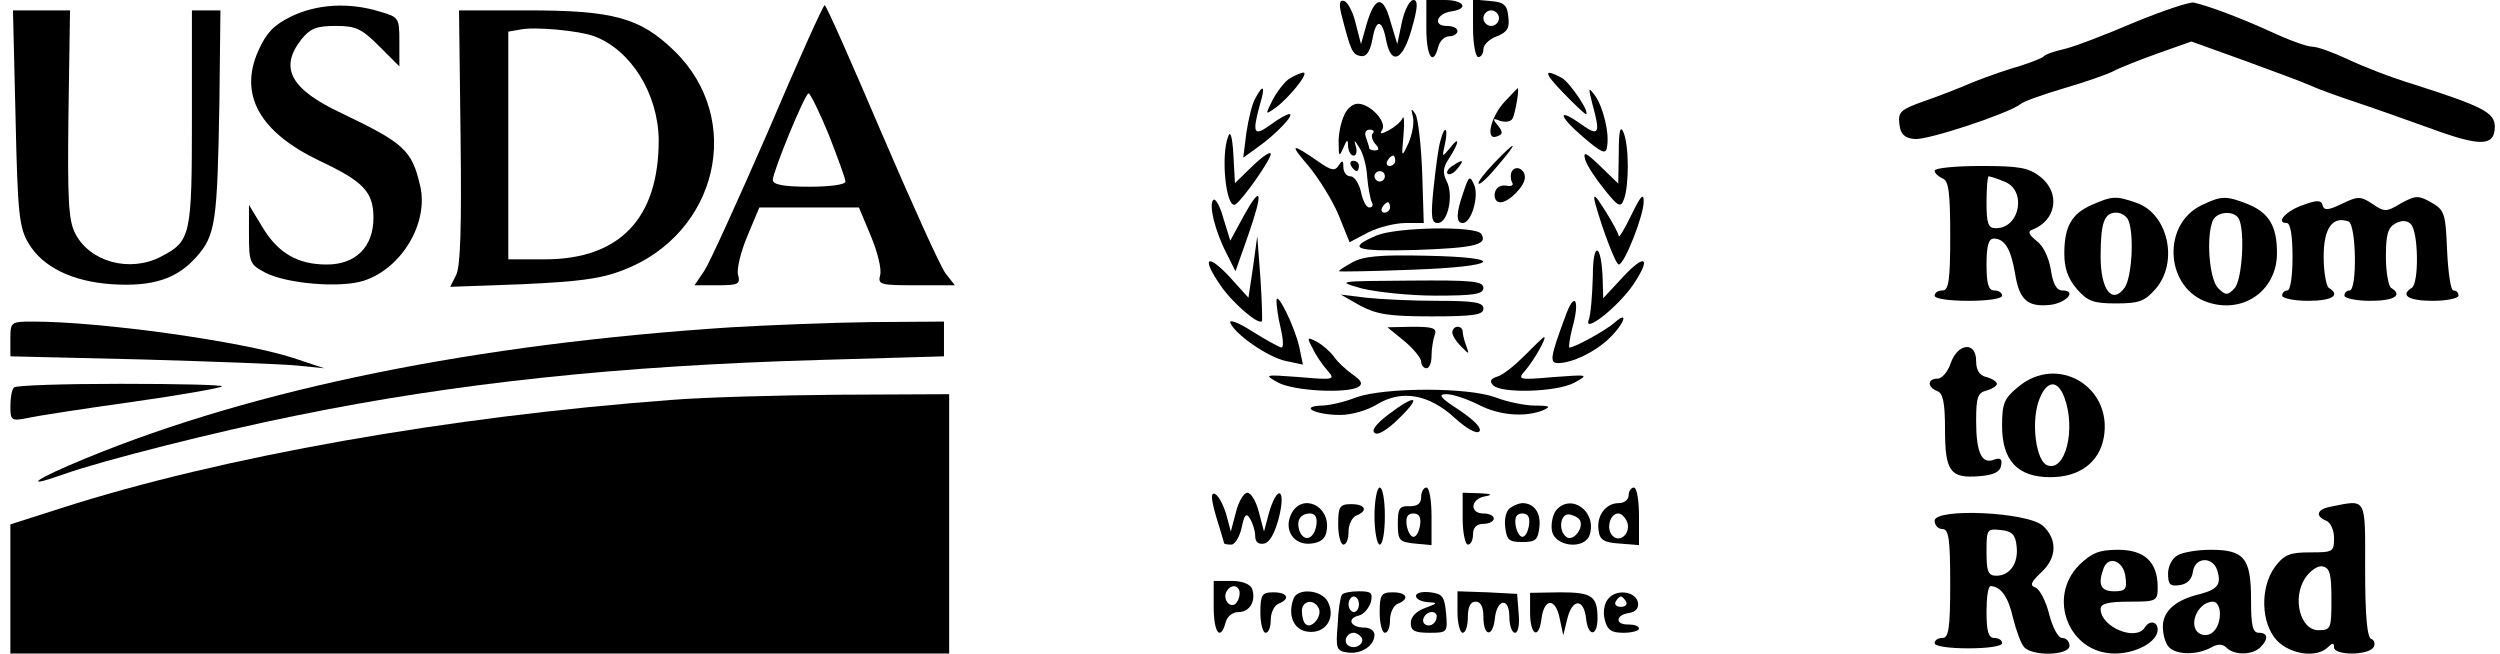 <?xml version="1.0" standalone="no"?>
<!DOCTYPE svg PUBLIC "-//W3C//DTD SVG 20010904//EN"
 "http://www.w3.org/TR/2001/REC-SVG-20010904/DTD/svg10.dtd">
<svg version="1.0" xmlns="http://www.w3.org/2000/svg"
 width="482pt" height="126pt" viewBox="0 0 482 126"
 preserveAspectRatio="xMidYMid meet">

<g transform="translate(0,126) scale(0.1,-0.1)"
fill="#000000" stroke="none">
<path d="M2586 1233 c18 -70 21 -78 37 -81 11 -2 18 7 23 32 7 41 19 40 27 -4
10 -47 32 -36 49 25 12 42 12 55 3 55 -7 0 -17 -19 -22 -42 l-9 -43 -13 43
c-14 52 -30 50 -46 -4 l-11 -39 -10 39 c-5 22 -15 41 -22 44 -9 3 -11 -4 -6
-25z"/>
<path d="M2750 1205 c0 -54 13 -74 23 -35 3 11 12 20 21 20 9 0 16 5 16 10 0
6 -9 10 -21 10 -27 0 -19 24 9 28 35 5 25 22 -13 22 l-35 0 0 -55z"/>
<path d="M2840 1206 c0 -31 5 -56 10 -56 6 0 10 7 10 15 0 9 12 20 26 25 20 8
25 16 22 38 -2 22 -8 28 -35 30 l-33 3 0 -55z m50 19 c0 -8 -7 -15 -15 -15 -8
0 -15 7 -15 15 0 8 7 15 15 15 8 0 15 -7 15 -15z"/>
<path d="M4113 1216 c-56 -24 -116 -47 -135 -51 -18 -4 -35 -10 -38 -14 -3 -3
-23 -11 -45 -18 -22 -6 -62 -20 -90 -31 -27 -12 -72 -29 -98 -38 -42 -15 -48
-20 -45 -43 2 -19 9 -27 29 -29 24 -3 181 49 204 67 5 5 44 19 85 31 41 12 84
27 95 33 11 6 49 21 85 34 l65 23 100 -36 c55 -20 114 -42 130 -49 17 -8 57
-22 90 -33 33 -11 98 -34 145 -51 93 -34 120 -33 120 5 0 27 -24 39 -155 81
-44 13 -102 36 -129 49 -28 13 -58 24 -68 24 -10 0 -46 13 -80 29 -60 27 -115
48 -148 56 -8 2 -61 -16 -117 -39z"/>
<path d="M561 1228 c-33 -16 -48 -32 -63 -66 -38 -85 3 -157 118 -212 85 -40
104 -60 104 -110 0 -56 -34 -90 -90 -90 -56 0 -94 22 -124 72 l-26 43 0 -57
c0 -55 2 -58 32 -74 41 -21 145 -30 190 -15 73 24 125 112 108 183 -16 69 -31
82 -152 140 -98 46 -120 87 -77 142 17 21 29 26 66 26 39 0 50 -5 84 -39 l39
-39 0 48 c0 46 -1 47 -39 58 -59 18 -121 14 -170 -10z"/>
<path d="M1481 1007 c-58 -133 -113 -254 -123 -269 l-19 -28 44 0 c40 0 45 2
40 20 -3 11 5 44 18 75 l23 55 96 0 96 0 23 -55 c13 -31 21 -64 18 -75 -5 -19
0 -20 70 -20 l74 0 -18 23 c-10 13 -65 135 -123 270 -58 136 -107 247 -110
247 -3 0 -52 -109 -109 -243z m117 -7 c17 -44 32 -84 32 -90 0 -6 -29 -10 -70
-10 -49 0 -70 4 -70 13 0 16 62 167 69 167 3 0 21 -36 39 -80z"/>
<path d="M30 1033 c4 -185 7 -212 25 -242 27 -46 85 -74 161 -79 78 -5 125 10
163 53 37 42 40 68 44 298 l2 177 -27 0 -28 0 0 -208 c0 -227 -2 -237 -60
-267 -60 -31 -137 -10 -165 45 -13 25 -15 65 -13 230 l3 200 -55 0 -55 0 5
-207z"/>
<path d="M888 995 c2 -172 0 -251 -9 -266 l-11 -22 138 5 c108 5 151 10 195
27 183 70 235 291 99 423 -66 64 -117 78 -284 78 l-131 0 3 -245z m258 195
c71 -27 123 -111 124 -200 0 -151 -75 -230 -220 -230 l-70 0 0 219 0 220 23 4
c27 6 114 -2 143 -13z"/>
<path d="M2487 1109 c-9 -5 -24 -24 -33 -41 -15 -30 -15 -30 5 -16 25 18 66
68 54 68 -4 0 -16 -5 -26 -11z"/>
<path d="M3015 1080 c21 -22 41 -40 42 -40 11 0 -30 61 -46 70 -36 19 -35 10
4 -30z"/>
<path d="M2420 1070 c-6 -10 -13 -40 -17 -66 l-6 -48 29 21 c34 24 71 63 60
63 -5 0 -21 -9 -37 -21 -32 -23 -35 -16 -20 39 11 36 7 42 -9 12z"/>
<path d="M2901 1064 c-27 -29 -38 -76 -15 -67 12 4 12 8 2 21 -11 13 -10 15 4
9 10 -3 20 -2 24 4 5 8 14 59 10 59 0 0 -12 -12 -25 -26z"/>
<path d="M3070 1060 c16 -58 13 -64 -21 -40 -47 34 -45 17 3 -24 35 -30 44
-34 46 -21 6 26 -7 79 -23 101 -13 17 -13 16 -5 -16z"/>
<path d="M2590 1034 c-6 -14 -10 -37 -9 -52 0 -24 1 -25 9 -7 7 17 9 17 9 3 1
-10 5 -18 11 -18 5 0 7 8 4 18 -4 13 -3 13 7 -3 7 -10 14 -36 15 -57 2 -21 6
-43 9 -48 3 -6 1 -10 -5 -10 -6 0 -13 14 -16 30 -4 17 -13 30 -20 30 -8 0 -14
8 -14 18 0 13 -2 14 -9 3 -7 -11 -14 -10 -37 6 -55 38 -59 37 -22 -6 20 -24
47 -67 59 -96 l21 -52 36 19 c20 10 52 18 72 18 l35 0 -3 97 c-2 54 -8 105
-13 113 -8 12 -9 11 -5 -5 3 -11 -1 -33 -8 -50 -14 -30 -14 -30 -10 15 2 25 1
39 -2 32 -3 -7 -15 -17 -26 -23 -15 -8 -19 -8 -13 1 9 15 -23 50 -47 50 -11 0
-23 -11 -28 -26z m57 -31 c-4 -3 -2 -12 4 -20 9 -9 8 -13 0 -13 -6 0 -11 2
-11 4 0 2 -3 11 -6 20 -4 10 -1 16 7 16 7 0 9 -3 6 -7z m43 -53 c0 -5 -5 -10
-11 -10 -5 0 -7 5 -4 10 3 6 8 10 11 10 2 0 4 -4 4 -10z m-20 -30 c0 -5 -4
-10 -10 -10 -5 0 -10 5 -10 10 0 6 5 10 10 10 6 0 10 -4 10 -10z m10 -60 c0
-5 -5 -10 -11 -10 -5 0 -7 5 -4 10 3 6 8 10 11 10 2 0 4 -4 4 -10z"/>
<path d="M3121 966 l-1 -60 -34 33 c-28 27 -34 30 -30 14 3 -11 20 -37 37 -58
27 -34 32 -36 38 -19 10 26 10 104 -1 129 -6 14 -9 3 -9 -39z"/>
<path d="M2368 997 c-15 -37 -4 -142 14 -131 14 9 68 86 68 97 0 6 -15 -4 -34
-22 l-35 -34 -3 54 c-2 36 -6 48 -10 36z"/>
<path d="M2777 988 c-4 -13 -9 -53 -13 -90 -6 -57 -4 -68 8 -68 20 0 31 55 17
81 -8 16 -7 26 5 44 20 31 21 45 1 19 -15 -18 -15 -18 -9 9 7 32 -1 37 -9 5z"/>
<path d="M2880 945 c-18 -19 -32 -37 -29 -39 2 -3 19 13 37 35 41 48 37 51 -8
4z"/>
<path d="M2605 940 c3 -5 8 -10 11 -10 2 0 4 5 4 10 0 6 -5 10 -11 10 -5 0 -7
-4 -4 -10z"/>
<path d="M2800 940 c-8 -5 -12 -12 -9 -15 4 -3 12 1 19 10 14 17 11 19 -10 5z"/>
<path d="M2915 930 c-3 -5 -3 -15 0 -21 4 -6 0 -9 -11 -7 -11 2 -20 -4 -22
-14 -2 -11 3 -18 11 -18 16 0 47 31 47 48 0 16 -17 24 -25 12z"/>
<path d="M3730 931 c0 -5 7 -11 15 -15 12 -4 15 -26 15 -111 0 -87 -3 -105
-15 -105 -8 0 -15 -4 -15 -10 0 -6 28 -10 65 -10 37 0 65 4 65 10 0 6 -7 10
-15 10 -11 0 -15 12 -15 50 0 36 4 50 14 50 21 0 33 -20 41 -67 8 -51 24 -65
66 -61 32 3 55 28 25 28 -11 0 -18 13 -22 40 -4 24 -15 47 -28 56 -14 11 -17
18 -8 21 47 18 55 71 16 102 -23 18 -41 21 -115 21 -49 0 -89 -4 -89 -9z m134
-21 c44 -16 31 -90 -16 -90 -15 0 -18 9 -18 50 0 28 2 50 4 50 3 0 16 -4 30
-10z"/>
<path d="M2822 891 c-15 -42 -15 -61 -2 -61 17 0 32 52 22 74 -8 18 -10 17
-20 -13z"/>
<path d="M2398 844 l-26 -48 -13 42 c-6 23 -15 39 -19 37 -11 -7 3 -62 25
-104 l17 -34 24 68 c30 86 27 102 -8 39z"/>
<path d="M3075 870 c14 -51 40 -120 46 -120 11 0 49 97 48 122 0 17 -6 10 -24
-27 -13 -27 -24 -45 -24 -40 -1 6 -13 28 -27 50 -18 29 -23 33 -19 15z"/>
<path d="M4033 865 c-39 -17 -53 -42 -53 -94 0 -28 7 -48 24 -68 21 -24 32
-28 76 -28 44 0 55 4 76 28 45 52 24 145 -37 166 -40 14 -47 13 -86 -4z m71
-31 c11 -29 6 -110 -8 -129 -24 -33 -46 -3 -46 60 0 66 7 85 30 85 10 0 21 -7
24 -16z"/>
<path d="M4244 864 c-74 -36 -70 -152 5 -184 71 -29 141 17 141 92 0 52 -15
77 -55 94 -43 17 -52 17 -91 -2z m72 -25 c13 -22 7 -120 -8 -135 -13 -14 -17
-14 -32 1 -16 17 -23 96 -10 129 7 18 40 21 50 5z"/>
<path d="M4441 865 c-33 -11 -55 -35 -32 -35 7 0 11 -25 11 -65 0 -37 -4 -65
-10 -65 -5 0 -10 -4 -10 -10 0 -5 23 -10 50 -10 47 0 63 11 40 25 -5 3 -10 31
-10 60 0 55 17 79 48 68 15 -6 17 -133 2 -133 -5 0 -10 -4 -10 -10 0 -5 23
-10 50 -10 47 0 63 11 40 25 -5 3 -10 31 -10 60 0 43 4 56 18 64 13 7 23 6 30
-1 15 -15 16 -114 2 -123 -23 -14 -7 -25 40 -25 28 0 50 5 50 10 0 6 -4 10
-10 10 -5 0 -10 35 -12 77 -3 73 -5 78 -31 93 -25 14 -30 13 -58 -2 -28 -17
-32 -17 -55 -1 -23 15 -28 15 -59 0 -27 -13 -34 -13 -37 -3 -2 10 -10 11 -37
1z"/>
<path d="M2654 806 c-58 -25 -43 -31 74 -28 115 4 141 10 128 31 -10 16 -164
13 -202 -3z"/>
<path d="M2416 746 l-9 -60 -38 42 c-43 45 -52 34 -16 -18 22 -33 74 -78 80
-69 1 2 0 40 -3 84 l-6 80 -8 -59z"/>
<path d="M3071 728 c-1 -36 -4 -75 -8 -85 -10 -27 56 25 85 67 36 53 25 63
-18 17 l-39 -42 -1 35 c-2 71 -19 78 -19 8z"/>
<path d="M2607 754 c-16 -9 -27 -16 -25 -17 1 -1 65 0 141 3 169 6 185 24 25
27 -87 2 -120 -1 -141 -13z"/>
<path d="M2625 704 c28 -7 92 -14 143 -14 75 0 92 3 92 15 0 13 -22 15 -142
14 -140 -1 -142 -1 -93 -15z"/>
<path d="M2461 680 c0 -8 3 -32 8 -52 5 -21 6 -38 2 -38 -4 0 -29 14 -55 30
-26 17 -46 25 -44 18 8 -22 73 -67 107 -74 l33 -7 -7 34 c-9 40 -44 111 -44
89z"/>
<path d="M2622 671 c32 -17 55 -21 138 -21 82 0 100 3 100 15 0 12 -17 15 -89
15 -48 0 -110 3 -137 6 l-49 6 37 -21z"/>
<path d="M3018 650 c-29 -78 -31 -90 -14 -90 27 0 71 21 99 48 29 28 38 55 10
30 -17 -15 -77 -48 -87 -48 -2 0 0 16 5 36 16 56 5 75 -13 24z"/>
<path d="M20 607 l0 -34 253 -6 c138 -4 275 -9 302 -12 l50 -5 -60 20 c-99 32
-370 70 -502 70 -42 0 -43 -1 -43 -33z"/>
<path d="M1410 629 c-493 -32 -917 -118 -1243 -252 -98 -40 -128 -61 -46 -32
75 27 297 83 451 114 309 63 623 96 1008 107 l240 7 0 34 0 33 -142 -1 c-79
-1 -199 -6 -268 -10z"/>
<path d="M2708 602 c18 -15 32 -33 32 -39 0 -7 5 -13 10 -13 6 0 10 11 10 24
0 13 3 31 6 40 5 13 -2 16 -42 16 l-49 -1 33 -27z"/>
<path d="M2800 619 c0 -6 8 -18 17 -27 16 -16 16 -16 10 1 -4 10 -7 23 -7 28
0 5 -4 9 -10 9 -5 0 -10 -5 -10 -11z"/>
<path d="M2531 588 c6 -13 19 -32 28 -42 16 -18 14 -19 -54 -13 -68 5 -69 5
-40 -11 31 -16 132 -21 154 -8 9 6 6 12 -11 24 -13 9 -29 24 -36 34 -7 10 -22
23 -33 29 -19 10 -20 9 -8 -13z"/>
<path d="M2940 575 c-19 -19 -42 -38 -53 -41 -13 -4 -16 -9 -8 -17 16 -16 122
-13 156 5 29 16 28 16 -40 11 -68 -6 -70 -5 -54 13 17 20 42 64 36 64 -2 0
-18 -16 -37 -35z"/>
<path d="M3761 560 c-5 -16 -17 -30 -25 -30 -20 0 -21 -16 -1 -24 11 -4 15
-22 15 -74 0 -81 10 -95 67 -90 26 2 39 8 41 20 3 13 -1 16 -13 12 -24 -10
-35 13 -35 74 0 46 3 55 20 59 11 3 20 9 20 13 0 4 -9 10 -20 13 -14 3 -20 14
-20 31 0 38 -35 35 -49 -4z"/>
<path d="M3891 514 c-27 -22 -31 -32 -31 -75 0 -67 30 -99 93 -99 56 0 94 28
103 76 18 98 -89 162 -165 98z m89 -20 c23 -61 2 -145 -33 -131 -21 8 -31 79
-17 122 14 41 36 46 50 9z"/>
<path d="M27 513 c-4 -3 -7 -20 -7 -36 0 -28 2 -29 33 -23 17 4 108 18 201 31
93 13 171 27 174 30 3 3 -85 5 -195 5 -110 0 -203 -3 -206 -7z"/>
<path d="M2615 494 c-22 -9 -53 -16 -68 -16 -43 -2 -10 -18 37 -18 22 0 53 9
72 21 47 28 99 19 149 -27 23 -21 42 -31 47 -26 6 6 -10 22 -38 41 -37 24 -43
31 -25 31 12 0 39 -9 61 -20 40 -21 90 -25 125 -11 16 7 13 9 -15 9 -19 0 -54
7 -77 16 -55 20 -214 19 -268 0z"/>
<path d="M1295 489 c-429 -32 -867 -109 -1178 -209 l-97 -31 0 -124 0 -125
905 0 905 0 0 250 0 250 -212 -1 c-117 -1 -262 -5 -323 -10z"/>
<path d="M2677 461 c-25 -19 -34 -32 -26 -36 6 -5 26 8 47 29 44 43 32 47 -21
7z"/>
<path d="M2650 265 c0 -30 5 -55 10 -55 6 0 10 25 10 55 0 30 -4 55 -10 55 -5
0 -10 -25 -10 -55z"/>
<path d="M2740 302 c0 -13 -7 -18 -22 -18 -20 1 -23 -4 -23 -34 0 -32 3 -35
33 -38 l32 -3 0 55 c0 31 -4 56 -10 56 -5 0 -10 -8 -10 -18z m-2 -54 c-2 -13
-7 -23 -13 -23 -5 0 -11 10 -13 23 -2 15 2 22 13 22 11 0 15 -7 13 -22z"/>
<path d="M3140 305 c0 -8 -8 -15 -19 -15 -25 0 -43 -24 -39 -52 2 -19 10 -24
41 -26 l37 -3 0 55 c0 31 -4 56 -10 56 -5 0 -10 -7 -10 -15z m-3 -51 c8 -21
-13 -42 -28 -27 -13 13 -5 43 11 43 6 0 13 -7 17 -16z"/>
<path d="M2345 263 c8 -26 15 -49 15 -50 0 -2 6 -3 14 -3 7 0 16 15 20 33 5
25 9 29 16 17 5 -8 10 -23 10 -33 0 -12 6 -17 17 -15 11 2 21 20 29 51 14 57
-4 63 -20 6 l-9 -34 -10 38 c-5 20 -15 37 -22 37 -7 0 -17 -17 -22 -37 l-10
-38 -9 34 c-6 19 -15 36 -22 39 -8 2 -7 -10 3 -45z"/>
<path d="M2820 260 c0 -27 5 -50 10 -50 6 0 10 9 10 20 0 13 7 20 20 20 11 0
20 5 20 10 0 6 -9 10 -20 10 -27 0 -25 28 3 33 16 3 13 5 -10 6 l-33 1 0 -50z"/>
<path d="M2490 270 c-16 -31 4 -62 38 -58 19 2 28 10 30 26 7 47 -47 72 -68
32z m48 -22 c-4 -27 -23 -34 -32 -13 -8 21 1 35 20 35 10 0 14 -8 12 -22z"/>
<path d="M2580 249 c0 -22 5 -39 10 -39 6 0 10 11 10 25 0 14 7 28 15 31 23 9
18 22 -10 22 -22 0 -25 -5 -25 -39z"/>
<path d="M2912 281 c-8 -5 -12 -21 -10 -37 3 -25 7 -29 33 -29 26 0 30 4 33
29 3 27 -10 46 -33 46 -5 0 -16 -4 -23 -9z m36 -33 c-2 -13 -7 -23 -13 -23 -5
0 -11 10 -13 23 -2 15 2 22 13 22 11 0 15 -7 13 -22z"/>
<path d="M3000 276 c-6 -8 -10 -25 -8 -38 4 -32 63 -39 73 -9 14 45 -36 81
-65 47z m47 -21 c5 -16 -14 -38 -26 -31 -18 12 -13 48 6 44 9 -2 18 -7 20 -13z"/>
<path d="M4493 283 c-26 -5 -30 -18 -8 -27 8 -3 15 -18 15 -33 0 -27 -2 -28
-46 -28 -39 0 -50 -4 -68 -28 -29 -40 -27 -109 4 -142 26 -27 77 -34 98 -13 9
9 12 9 12 0 0 -16 66 -16 76 0 4 6 2 14 -4 16 -8 2 -12 43 -12 133 0 143 4
136 -67 122z m2 -178 c0 -57 -1 -60 -25 -60 -35 0 -51 61 -26 100 10 15 25 25
34 23 14 -3 17 -15 17 -63z"/>
<path d="M3730 256 c0 -9 7 -16 15 -16 12 0 15 -18 15 -105 0 -87 -3 -105 -15
-105 -8 0 -15 -4 -15 -10 0 -6 28 -10 65 -10 37 0 65 4 65 10 0 6 -7 10 -15
10 -11 0 -15 12 -15 50 0 28 3 50 8 50 20 -1 34 -21 43 -61 6 -24 15 -49 21
-56 15 -19 88 -17 88 2 0 8 -6 15 -14 15 -8 0 -18 19 -25 45 -6 25 -18 48 -26
52 -12 4 -10 10 10 29 31 28 32 64 4 90 -29 27 -209 35 -209 10z m158 -49 c4
-33 -13 -57 -39 -57 -16 0 -19 8 -19 46 0 44 1 45 28 42 21 -2 28 -9 30 -31z"/>
<path d="M4009 171 c-63 -63 -20 -171 68 -171 42 0 83 23 83 46 0 16 -16 19
-25 4 -17 -27 -85 1 -85 36 0 10 14 14 55 14 53 0 55 1 55 28 0 48 -25 72 -76
72 -37 0 -51 -6 -75 -29z m89 -24 c3 -23 0 -27 -22 -27 -26 0 -32 13 -20 45
10 25 39 13 42 -18z"/>
<path d="M4198 189 c-10 -5 -18 -21 -18 -35 0 -21 4 -25 23 -22 14 2 23 11 25
26 4 28 38 30 47 2 8 -26 1 -36 -32 -45 -48 -11 -73 -33 -73 -63 0 -16 5 -33
12 -40 15 -15 53 -15 80 -1 14 8 23 8 31 0 15 -15 50 -14 65 1 16 16 15 28 -3
28 -12 0 -15 14 -15 64 0 80 -13 96 -78 96 -26 0 -55 -5 -64 -11z m82 -112 c0
-28 -17 -47 -36 -40 -28 11 -9 63 23 63 7 0 13 -10 13 -23z"/>
<path d="M2340 90 c0 -50 13 -67 23 -30 3 12 14 20 25 20 22 0 34 22 26 45 -4
9 -19 15 -40 15 l-34 0 0 -50z m50 26 c0 -8 -4 -17 -9 -21 -12 -7 -24 12 -16
25 9 15 25 12 25 -4z"/>
<path d="M2430 79 c0 -22 5 -39 10 -39 6 0 10 11 10 25 0 14 7 28 15 31 23 9
18 22 -10 22 -22 0 -25 -5 -25 -39z"/>
<path d="M2494 106 c-12 -32 0 -61 28 -64 34 -4 54 27 38 58 -12 23 -58 27
-66 6z m49 -20 c6 -16 -16 -40 -26 -29 -4 3 -7 15 -7 25 0 21 25 24 33 4z"/>
<path d="M2587 113 c-3 -5 -7 -30 -8 -58 -4 -46 -2 -50 19 -53 26 -4 52 13 52
34 0 8 -9 14 -19 14 -27 0 -35 17 -12 23 10 2 20 14 24 26 4 18 1 21 -23 21
-16 0 -31 -3 -33 -7z m33 -18 c0 -8 -4 -15 -10 -15 -5 0 -10 7 -10 15 0 8 5
15 10 15 6 0 10 -7 10 -15z m5 -64 c7 -12 -12 -24 -25 -16 -11 7 -4 25 10 25
5 0 11 -4 15 -9z"/>
<path d="M2660 79 c0 -22 5 -39 10 -39 6 0 10 11 10 25 0 14 7 28 15 31 23 9
18 22 -10 22 -22 0 -25 -5 -25 -39z"/>
<path d="M2730 111 c0 -6 10 -11 23 -12 20 -1 19 -2 -5 -11 -17 -6 -28 -17
-28 -29 0 -15 7 -19 36 -19 35 0 35 1 32 38 -3 32 -7 37 -30 40 -16 2 -28 -1
-28 -7z m40 -39 c0 -13 -12 -22 -22 -16 -10 6 -1 24 13 24 5 0 9 -4 9 -8z"/>
<path d="M2810 80 c0 -22 5 -40 10 -40 6 0 10 14 10 30 0 20 5 30 15 30 10 0
15 -10 15 -30 0 -37 18 -40 22 -3 4 39 28 42 28 4 0 -17 5 -31 11 -31 6 0 9
16 7 37 l-3 38 -57 3 -58 2 0 -40z"/>
<path d="M2950 79 c0 -44 17 -53 22 -12 5 40 27 41 35 1 l7 -33 8 33 c10 39
32 38 36 -1 4 -35 22 -35 22 1 0 43 -11 50 -72 50 l-58 -1 0 -38z"/>
<path d="M3101 106 c-8 -9 -11 -26 -7 -41 5 -20 13 -25 36 -25 17 0 30 4 30 8
0 5 -9 8 -20 8 -26 -1 -26 18 0 22 14 2 20 10 18 20 -4 22 -41 27 -57 8z m34
-6 c3 -5 -1 -10 -10 -10 -9 0 -13 5 -10 10 3 6 8 10 10 10 2 0 7 -4 10 -10z"/>
</g>
</svg>
